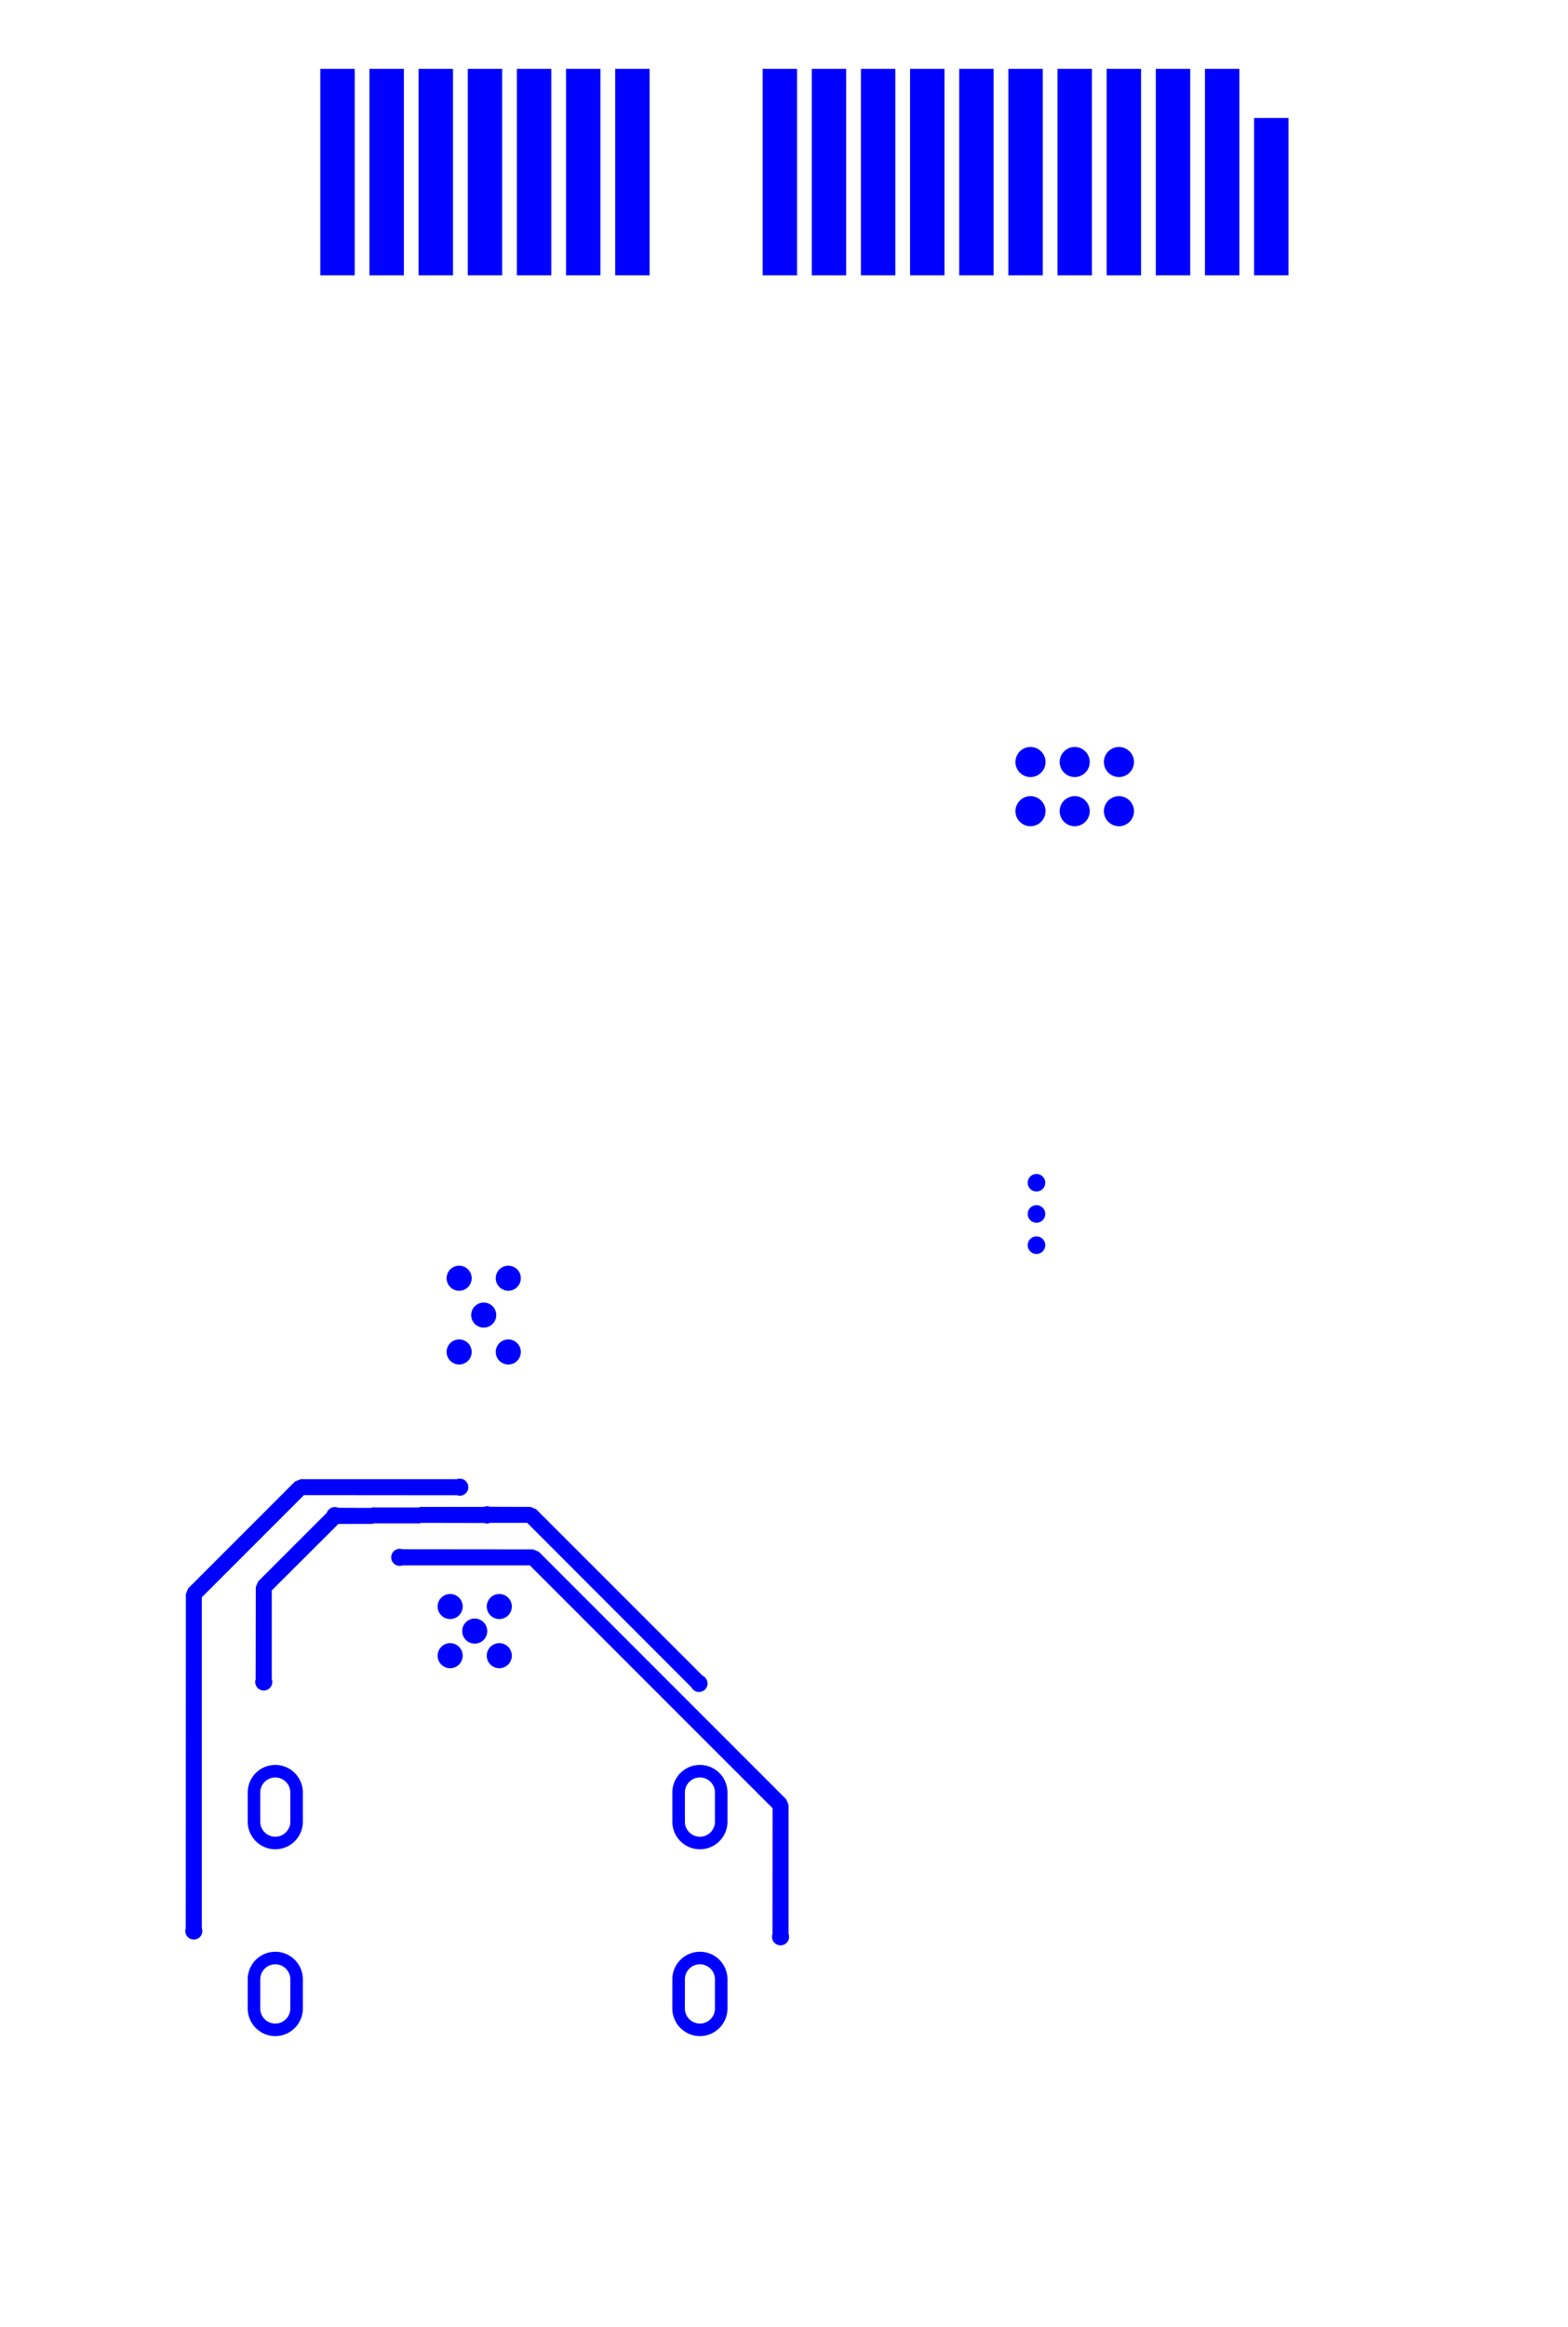 <svg width="31.904mm" height="47.337mm" viewBox="0 0 12560544 18636797"  version="1.1" xmlns="http://www.w3.org/2000/svg" xmlns:xlink="http://www.w3.org/1999/xlink">
<desc>
Origin 47244094 17224409 Bound 40997224 8134916 12560544 18636797
</desc>
<g fill-rule="evenodd" fill="rgb(0, 0, 255)" stroke="black" stroke-width="1" transform="translate(0, 18636797) scale(1, -1) translate(-40997224, -8134916)">
<path id="N" d="M 49350394.00 24566930.00 L 49074804.00 24566930.00 L 49074804.00 26220472.00 L 49350394.00 26220472.00 L 49350394.00 24566930.00  z"/>
<path id="N" d="M 44232283.00 24566930.00 L 43956693.00 24566930.00 L 43956693.00 26220472.00 L 44232283.00 26220472.00 L 44232283.00 24566930.00  z"/>
<path id="N" d="M 45413386.00 24566930.00 L 45137796.00 24566930.00 L 45137796.00 26220472.00 L 45413386.00 26220472.00 L 45413386.00 24566930.00  z"/>
<path id="N" d="M 48562992.00 24566930.00 L 48287402.00 24566930.00 L 48287402.00 26220472.00 L 48562992.00 26220472.00 L 48562992.00 24566930.00  z"/>
<path id="N" d="M 45807086.00 24566930.00 L 45531496.00 24566930.00 L 45531496.00 26220472.00 L 45807086.00 26220472.00 L 45807086.00 24566930.00  z"/>
<path id="N" d="M 50925197.00 24566930.00 L 50649607.00 24566930.00 L 50649607.00 26220472.00 L 50925197.00 26220472.00 L 50925197.00 24566930.00  z"/>
<path id="N" d="M 44925307.00 14705058.00 L 45246850.00 14704079.00 L 45292049.00 14685357.00 L 46625154.36 13352251.64 A 68362.97 68362.97 0 1 0 46535100.00 13260126.00 L 45220373.00 14576237.00 L 44926772.16 14576237.00 L 44898425.00 14569911.00 L 44871543.00 14575258.00 L 44370655.63 14576237.00 L 44360260.00 14571931.00 L 43989788.47 14571930.22 L 43980696.00 14568164.00 L 43707197.00 14567185.00 L 43174157.00 14035529.00 L 43174157.00 13325591.16 A 68360.19 68360.19 0 1 0 43045336.00 13324126.00 L 43046315.00 14062006.00 L 43065037.00 14107205.00 L 43615071.36 14657239.36 A 68362.97 68362.97 0 0 0 43707197.00 14696985.00 L 43971603.99 14696006.00 L 43987126.00 14702435.00 L 43993555.06 14699772.00 L 44354170.37 14699773.00 L 44364566.00 14704079.00 L 44870077.84 14704079.00 L 44898425.00 14710405.00 L 44925307.00 14705058.00  z"/>
<path id="N" d="M 50531496.00 24566930.00 L 50255906.00 24566930.00 L 50255906.00 26220472.00 L 50531496.00 26220472.00 L 50531496.00 24566930.00  z"/>
<path id="N" d="M 43838583.00 24566930.00 L 43562993.00 24566930.00 L 43562993.00 26220472.00 L 43838583.00 26220472.00 L 43838583.00 24566930.00  z"/>
<path id="N" d="M 44658157.00 14797305.00 L 43431989.00 14798284.00 L 42613921.00 13980216.00 L 42613921.00 11331497.16 A 68360.19 68360.19 0 1 0 42485100.00 11330032.00 L 42486079.00 14006693.00 L 42504801.00 14051892.00 L 43360313.00 14907404.00 L 43405512.00 14926126.00 L 44656691.84 14926126.00 A 68360.19 68360.19 0 1 0 44658157.00 14797305.00  z"/>
<path id="N" d="M 43423140.00 10922047.00 L 43423140.00 10685827.00 A 220780.35 220780.35 0 0 0 42981586.00 10685827.00 L 42981586.00 10922047.00 A 220780.35 220780.35 0 0 0 43423140.00 10922047.00  zM 43081939.00 10922047.00 L 43081939.00 10685827.00 A 120431.73 120431.73 0 0 1 43322787.00 10685827.00 L 43322787.00 10922047.00 A 120431.73 120431.73 0 0 1 43081939.00 10922047.00  z"/>
<path id="N" d="M 46824714.00 10922047.00 L 46824714.00 10685827.00 A 220780.35 220780.35 0 0 0 46383160.00 10685827.00 L 46383160.00 10922047.00 A 220780.35 220780.35 0 0 0 46824714.00 10922047.00  zM 46483513.00 10922047.00 L 46483513.00 10685827.00 A 120431.73 120431.73 0 0 1 46724361.00 10685827.00 L 46724361.00 10922047.00 A 120431.73 120431.73 0 0 1 46483513.00 10922047.00  z"/>
<path id="N" d="M 43423140.00 12418110.00 L 43423140.00 12181890.00 A 220780.35 220780.35 0 0 0 42981586.00 12181890.00 L 42981586.00 12418110.00 A 220780.35 220780.35 0 0 0 43423140.00 12418110.00  zM 43081939.00 12418110.00 L 43081939.00 12181890.00 A 120431.73 120431.73 0 0 1 43322787.00 12181890.00 L 43322787.00 12418110.00 A 120431.73 120431.73 0 0 1 43081939.00 12418110.00  z"/>
<path id="N" d="M 46824714.00 12418110.00 L 46824714.00 12181890.00 A 220780.35 220780.35 0 0 0 46383160.00 12181890.00 L 46383160.00 12418110.00 A 220780.35 220780.35 0 0 0 46824714.00 12418110.00  zM 46483513.00 12418110.00 L 46483513.00 12181890.00 A 120431.73 120431.73 0 0 1 46724361.00 12181890.00 L 46724361.00 12418110.00 A 120431.73 120431.73 0 0 1 46483513.00 12418110.00  z"/>
<path id="N" d="M 45068895.47 16535431.47 m -100354.75 0 a 100354.75 100354.75 0 1 1 200709.51 0a 100354.75 100354.75 0 1 1 -200709.51 0"/>
<path id="N" d="M 44675195.47 16535431.47 m -100354.75 0 a 100354.75 100354.75 0 1 1 200709.51 0a 100354.75 100354.75 0 1 1 -200709.51 0"/>
<path id="N" d="M 44603147.47 13906297.47 m -100354.75 0 a 100354.75 100354.75 0 1 1 200709.51 0a 100354.75 100354.75 0 1 1 -200709.51 0"/>
<path id="N" d="M 44799997.47 13709447.47 m -100354.75 0 a 100354.75 100354.75 0 1 1 200709.51 0a 100354.75 100354.75 0 1 1 -200709.51 0"/>
<path id="N" d="M 44996847.47 13906297.47 m -100354.75 0 a 100354.75 100354.75 0 1 1 200709.51 0a 100354.75 100354.75 0 1 1 -200709.51 0"/>
<path id="N" d="M 49251976.16 20669299.16 m -120412.98 0 a 120412.98 120412.98 0 1 1 240825.96 0a 120412.98 120412.98 0 1 1 -240825.96 0"/>
<path id="N" d="M 49606307.16 20275599.16 m -120412.98 0 a 120412.98 120412.98 0 1 1 240825.96 0a 120412.98 120412.98 0 1 1 -240825.96 0"/>
<path id="N" d="M 49251976.16 20275599.16 m -120412.98 0 a 120412.98 120412.98 0 1 1 240825.96 0a 120412.98 120412.98 0 1 1 -240825.96 0"/>
<path id="N" d="M 49960638.16 20275599.16 m -120412.98 0 a 120412.98 120412.98 0 1 1 240825.96 0a 120412.98 120412.98 0 1 1 -240825.96 0"/>
<path id="N" d="M 49606307.16 20669299.16 m -120412.98 0 a 120412.98 120412.98 0 1 1 240825.96 0a 120412.98 120412.98 0 1 1 -240825.96 0"/>
<path id="N" d="M 49960638.16 20669299.16 m -120412.98 0 a 120412.98 120412.98 0 1 1 240825.96 0a 120412.98 120412.98 0 1 1 -240825.96 0"/>
<path id="N" d="M 49299997.57 16799997.57 m -70250.25 0 a 70250.25 70250.25 0 1 1 140500.51 0a 70250.25 70250.25 0 1 1 -140500.51 0"/>
<path id="N" d="M 44872045.47 16240155.47 m -100354.75 0 a 100354.75 100354.75 0 1 1 200709.51 0a 100354.75 100354.75 0 1 1 -200709.51 0"/>
<path id="N" d="M 49299997.57 17049997.57 m -70250.25 0 a 70250.25 70250.25 0 1 1 140500.51 0a 70250.25 70250.25 0 1 1 -140500.51 0"/>
<path id="N" d="M 49299997.57 17299997.57 m -70250.25 0 a 70250.25 70250.25 0 1 1 140500.51 0a 70250.25 70250.25 0 1 1 -140500.51 0"/>
<path id="N" d="M 44996847.47 13512597.47 m -100354.75 0 a 100354.75 100354.75 0 1 1 200709.51 0a 100354.75 100354.75 0 1 1 -200709.51 0"/>
<path id="N" d="M 44603147.47 13512597.47 m -100354.75 0 a 100354.75 100354.75 0 1 1 200709.51 0a 100354.75 100354.75 0 1 1 -200709.51 0"/>
<path id="N" d="M 45068895.47 15944879.47 m -100354.75 0 a 100354.75 100354.75 0 1 1 200709.51 0a 100354.75 100354.75 0 1 1 -200709.51 0"/>
<path id="N" d="M 44675195.47 15944879.47 m -100354.75 0 a 100354.75 100354.75 0 1 1 200709.51 0a 100354.75 100354.75 0 1 1 -200709.51 0"/>
<path id="N" d="M 50137795.00 24566930.00 L 49862205.00 24566930.00 L 49862205.00 26220472.00 L 50137795.00 26220472.00 L 50137795.00 24566930.00  z"/>
<path id="N" d="M 44625984.00 24566930.00 L 44350394.00 24566930.00 L 44350394.00 26220472.00 L 44625984.00 26220472.00 L 44625984.00 24566930.00  z"/>
<path id="N" d="M 46200787.00 24566930.00 L 45925197.00 24566930.00 L 45925197.00 26220472.00 L 46200787.00 26220472.00 L 46200787.00 24566930.00  z"/>
<path id="N" d="M 47381890.00 24566930.00 L 47106300.00 24566930.00 L 47106300.00 26220472.00 L 47381890.00 26220472.00 L 47381890.00 24566930.00  z"/>
<path id="N" d="M 49744094.00 24566930.00 L 49468504.00 24566930.00 L 49468504.00 26220472.00 L 49744094.00 26220472.00 L 49744094.00 24566930.00  z"/>
<path id="N" d="M 48956693.00 24566930.00 L 48681103.00 24566930.00 L 48681103.00 26220472.00 L 48956693.00 26220472.00 L 48956693.00 24566930.00  z"/>
<path id="N" d="M 47775590.00 24566930.00 L 47500000.00 24566930.00 L 47500000.00 26220472.00 L 47775590.00 26220472.00 L 47775590.00 24566930.00  z"/>
<path id="N" d="M 51318897.00 24566929.00 L 51043307.00 24566929.00 L 51043307.00 25826771.00 L 51318897.00 25826771.00 L 51318897.00 24566929.00  z"/>
<path id="N" d="M 44221370.00 14364900.00 L 45267689.00 14363921.00 L 45312888.00 14345199.00 L 47295199.00 12362888.00 L 47313921.00 12317689.00 L 47313921.00 11285040.16 A 68360.19 68360.19 0 1 0 47185100.00 11283575.00 L 47186079.00 12291212.00 L 45241212.00 14236079.00 L 44222835.16 14236079.00 A 68360.19 68360.19 0 1 0 44221370.00 14364900.00  z"/>
<path id="N" d="M 48169291.00 24566930.00 L 47893701.00 24566930.00 L 47893701.00 26220472.00 L 48169291.00 26220472.00 L 48169291.00 24566930.00  z"/>
<path id="N" d="M 45019685.00 24566930.00 L 44744095.00 24566930.00 L 44744095.00 26220472.00 L 45019685.00 26220472.00 L 45019685.00 24566930.00  z"/>
</g>
</svg>
